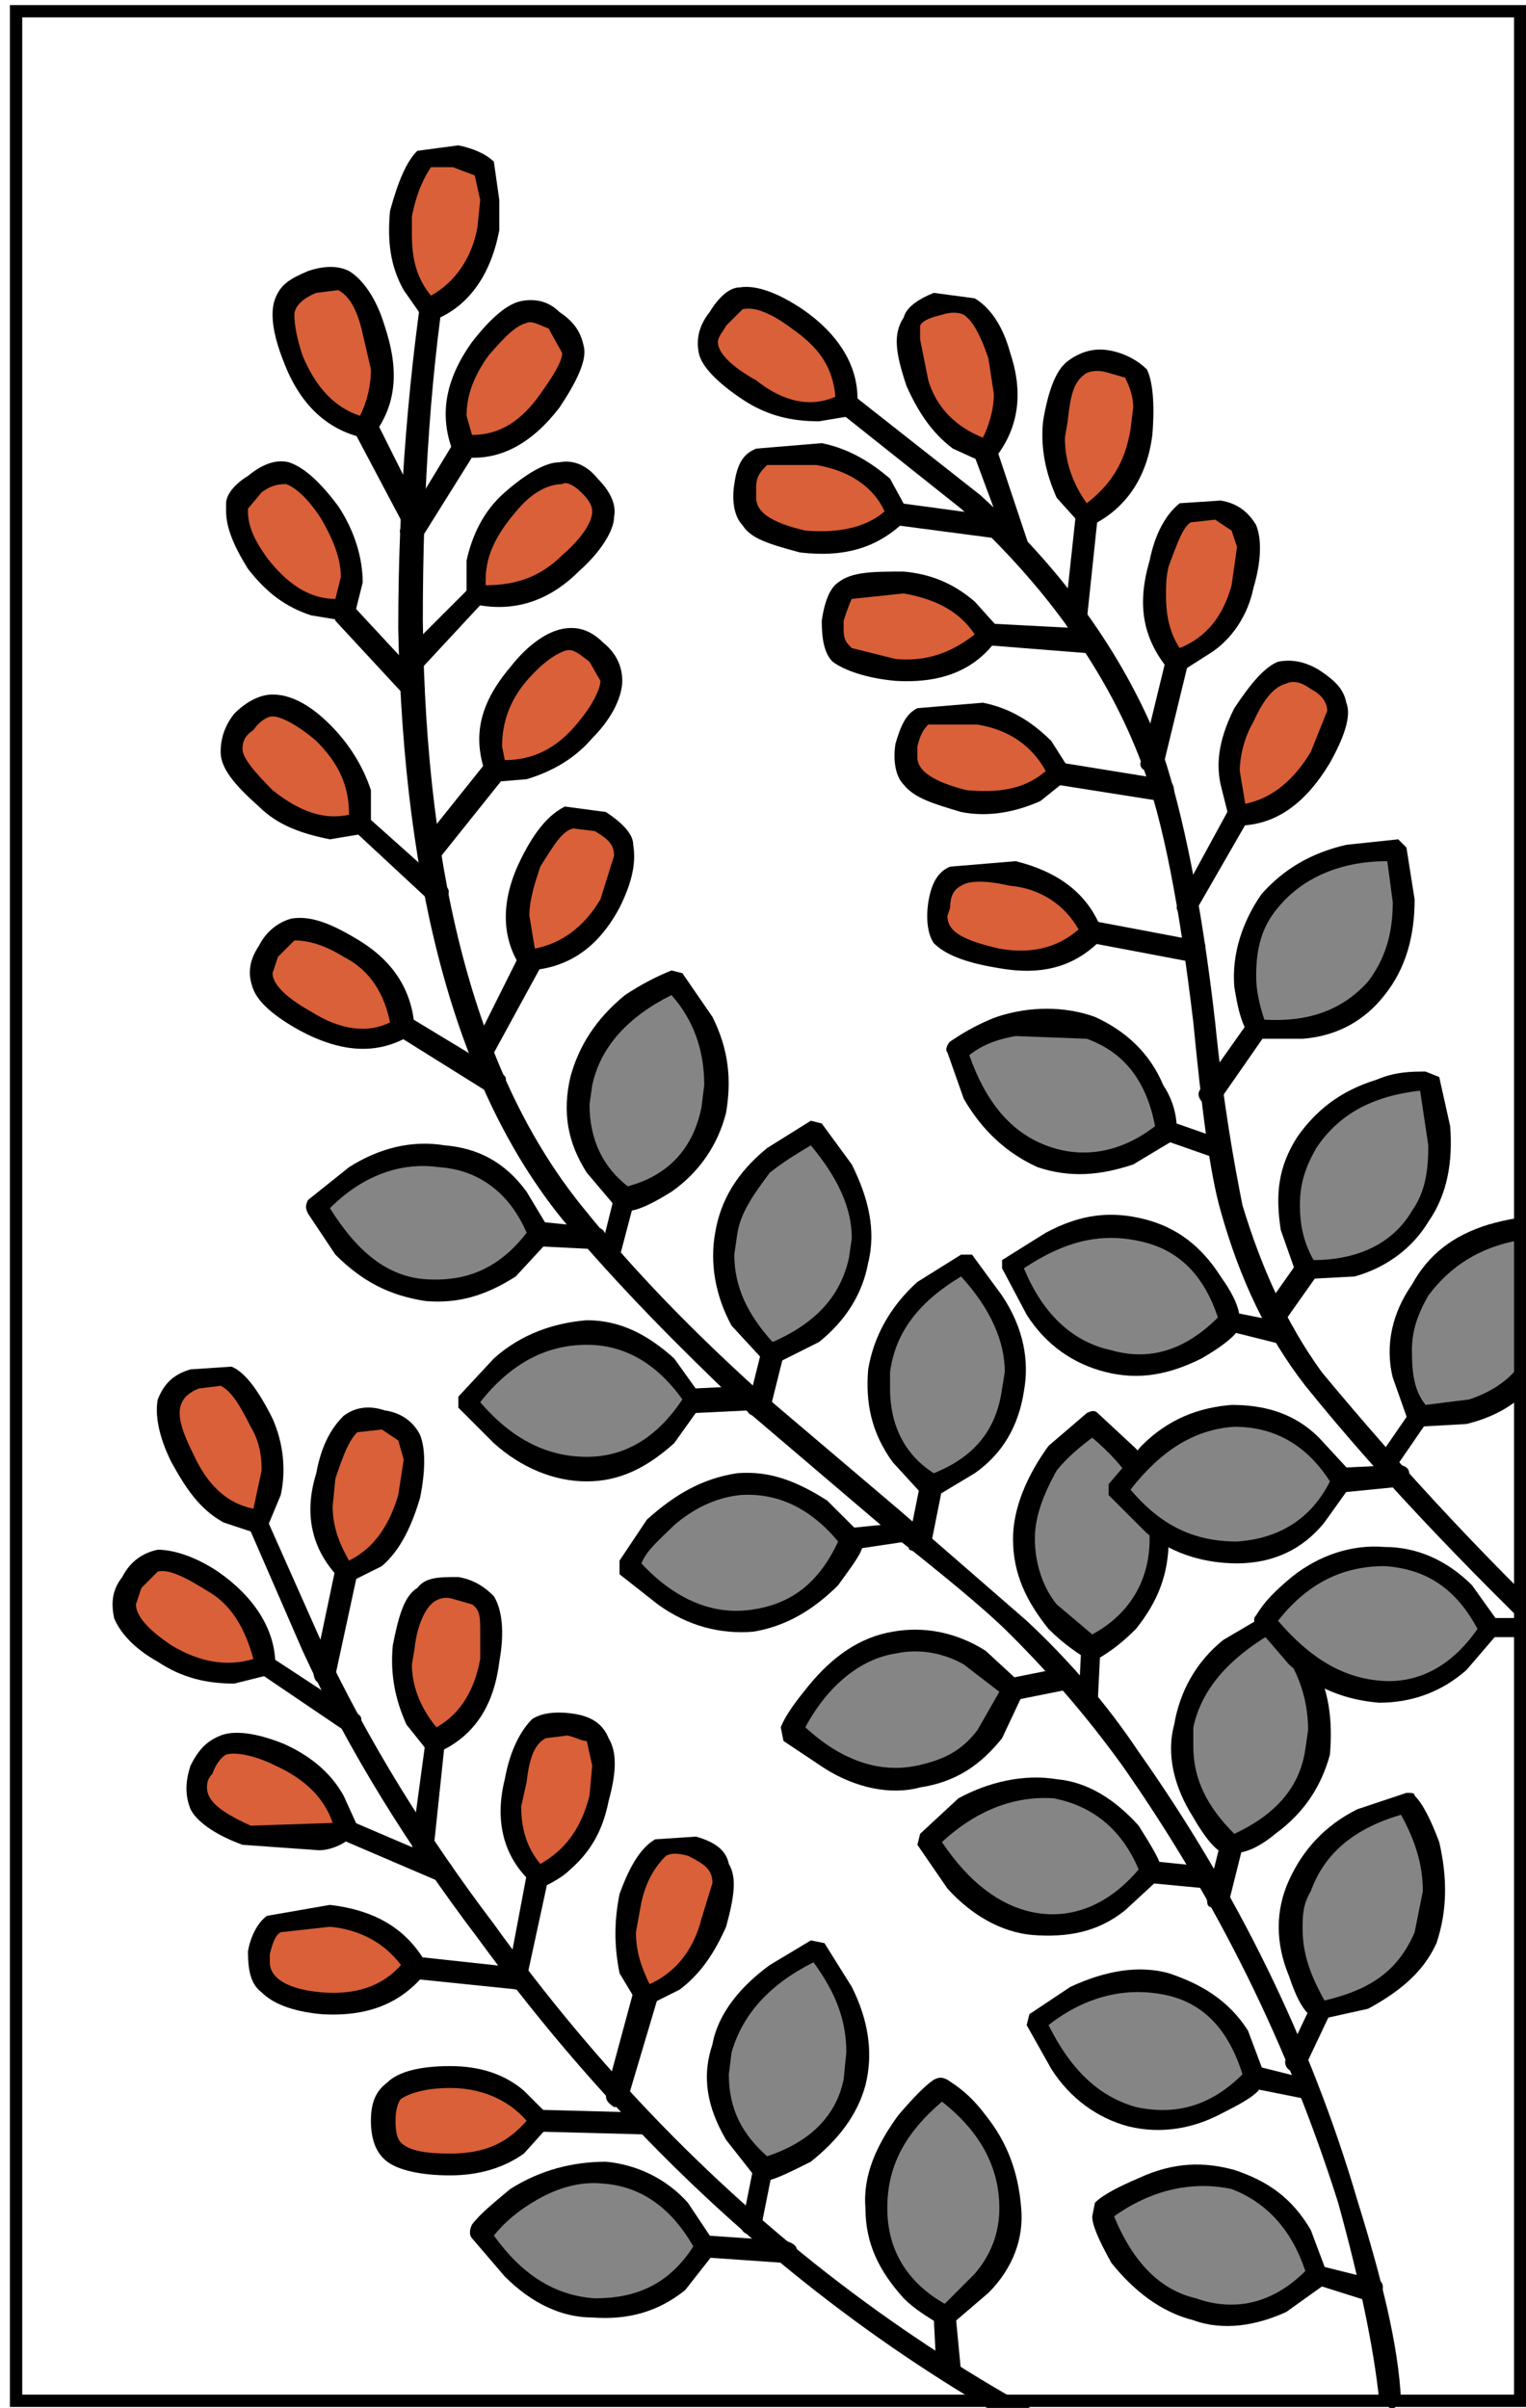 <?xml version="1.0" encoding="utf-8"?>
<!-- Generator: Adobe Illustrator 13.0.0, SVG Export Plug-In . SVG Version: 6.00 Build 14948)  -->
<!DOCTYPE svg PUBLIC "-//W3C//DTD SVG 1.1//EN" "http://www.w3.org/Graphics/SVG/1.1/DTD/svg11.dtd">
<svg version="1.1" id="圖層_1" xmlns="http://www.w3.org/2000/svg" xmlns:xlink="http://www.w3.org/1999/xlink" x="0px" y="0px"
	 width="372px" height="587px" viewBox="0 0 372 587" enable-background="new 0 0 372 587" xml:space="preserve">
<g>
	<g>
		<g>
			<path fill="#858585" d="M198.987,475.033l-9.99,5.991c-7.331,4.663-11.325,11.324-12.658,17.984
				c-1.997,7.987-1.333,14.648,3.331,21.309l6.66,8.001l9.327-3.33c6.661-4.671,11.324-9.991,12.651-17.992
				c2.003-6.66,0.67-14.647-3.33-21.972L198.987,475.033z"/>
		</g>
	</g>
	<g>
		<g>
			<path d="M197.654,473.03l-9.991,5.997c-7.323,5.327-12.657,11.987-13.984,19.318c-2.667,7.987-1.333,15.312,3.33,23.312
				l7.324,9.321l1.997,0.67c1.997,0,5.997-2.003,11.324-4.67c6.66-5.321,11.324-11.318,13.321-18.642
				c1.997-8.001,0.663-15.988-3.33-23.982l-6.661-10.661L197.654,473.03z M206.312,500.336l-0.663,6.66
				c-1.997,9.328-8.658,15.325-18.648,18.655c-5.998-5.334-9.328-11.324-9.328-19.981l0.664-5.334
				c2.666-9.321,9.327-16.651,19.981-21.973C203.651,485.688,206.312,492.349,206.312,500.336z"/>
		</g>
	</g>
	<g>
		<g>
			<path d="M186.33,526.314c-1.997-0.663-2.66,0.664-2.66,2.004l-2.668,13.321c-0.662,1.99,0,2.66,1.998,3.33l2.666-2.667
				l2.661-13.321C188.327,527.648,187.663,526.979,186.33,526.314z"/>
		</g>
	</g>
	<g>
		<g>
			<path fill="#858585" d="M229.624,509l-8.658,7.987c-5.327,6.661-7.993,13.991-7.323,21.322c0,7.323,2.66,13.984,7.987,19.981
				l8.664,5.99c2.66-1.333,5.327-4,7.987-6.66c5.997-5.99,8.664-12.651,7.994-19.312c0-8.001-2.66-14.661-8.657-21.322L229.624,509z
				"/>
		</g>
	</g>
	<g>
		<g>
			<path d="M230.957,506.996c-1.333-0.663-1.997-0.663-3.33,0c-1.997,1.341-4.664,4.001-8.657,8.664
				c-5.327,7.324-8.658,14.648-7.994,22.649c0,8.65,3.33,15.312,9.327,21.972c2.66,2.667,5.99,4.67,9.321,6.661h1.997l9.327-7.988
				c5.997-5.997,8.657-13.321,7.994-20.645c-0.67-8.664-3.331-15.988-8.658-22.649C236.284,510.327,232.954,508.337,230.957,506.996
				z M216.303,538.31L216.303,538.31c0-9.991,4-17.992,13.321-25.979c9.327,7.324,13.991,15.988,13.991,25.979l0,0
				c0,5.99-2.004,11.317-5.997,15.981l-7.324,7.33C220.966,556.288,216.303,548.3,216.303,538.31z"/>
		</g>
	</g>
	<g>
		<g>
			<path d="M232.954,564.281c0-1.996-1.333-2.66-2.66-2.66c-2.004,0-2.667,1.327-2.667,3.33l0.663,13.321l2.667,1.991
				c1.997,0,3.33-0.664,3.33-1.991L232.954,564.281z"/>
		</g>
	</g>
	<g>
		<g>
			<path fill="#858585" d="M117.063,544.3l7.324,8.657c5.997,5.997,12.657,9.328,20.646,9.328c7.33,1.326,13.99-1.334,19.981-6.661
				l6.661-7.324l-5.328-9.327c-5.326-5.334-11.987-8.664-19.312-9.327c-7.331-0.664-13.991,2.003-21.315,7.324
				C121.721,538.973,119.724,541.64,117.063,544.3z"/>
		</g>
	</g>
	<g>
		<g>
			<path d="M124.388,533.639c-3.994,3.331-7.324,5.997-9.327,8.664c-0.664,1.327-0.664,2.667,0,3.33l7.994,9.328
				c6.66,6.66,13.99,9.99,21.314,9.99c8.658,0.664,15.988-1.34,22.648-6.66l7.324-9.327v-2.004l-6.66-9.99
				c-5.328-5.991-12.658-9.321-19.982-9.991C139.705,526.979,131.711,528.981,124.388,533.639z M120.394,544.97
				c2.661-3.33,5.991-5.997,9.321-8c5.327-3.331,11.324-5.321,17.321-4.657c9.321,0.663,16.651,5.997,21.979,15.317
				c-5.997,9.321-13.991,12.651-23.981,12.651C135.042,559.618,127.055,554.291,120.394,544.97z"/>
		</g>
	</g>
	<g>
		<g>
			<path d="M172.346,544.97c-1.334,0-2.668,0.663-2.668,2.66s0.67,2.66,1.998,2.66l19.317,1.341l2.667-0.67l0.664-1.997
				c0-1.334-0.664-2.004-2.667-2.667L172.346,544.97z"/>
		</g>
	</g>
	<g>
		<g>
			<path d="M65.105,370.454c0-1.99-1.327-2.66-3.33-1.99c-1.327,0-1.997,1.99-1.327,3.33l13.321,30.637
				c11.318,24.639,25.973,47.951,42.624,69.936c51.951,71.264,117.894,121.218,197.158,147.86c1.326,1.34,2.66,0,3.33-1.326
				c0.663-2.004,0-3.331-2.004-3.331c-77.924-27.306-143.202-75.27-194.484-146.533c-16.651-21.985-30.643-44.627-41.967-68.609
				L65.105,370.454z"/>
		</g>
	</g>
	<g>
		<g>
			<path fill="#D96038" d="M55.115,335.824l-7.988,0.663c-3.33,1.334-5.334,2.667-5.334,4.664c-1.326,3.33,0,7.994,2.004,13.991
				c3.33,5.99,6.66,9.991,11.988,13.321l7.323,2.66l1.997-6.66c2.004-5.991,1.334-11.988-1.327-17.322
				C60.448,340.481,58.445,337.151,55.115,335.824z"/>
		</g>
	</g>
	<g>
		<g>
			<path d="M46.457,333.82c-4.664,1.341-6.66,4.001-7.994,7.331c-0.663,3.33,0,8.657,3.33,15.318
				c3.33,5.997,6.661,11.324,12.658,14.654l7.994,2.66l2.66-1.327l3.33-7.993c1.334-5.991,0.67-12.651-1.996-18.648
				c-3.331-6.661-6.661-11.325-9.992-12.658L46.457,333.82z M43.797,344.481c0-2.66,1.326-4.663,4.657-5.99l5.333-0.67
				c2.66,1.333,4.658,4.663,7.324,9.99c1.997,3.331,2.667,6.661,2.667,10.661l-2.003,9.321c-6.66-1.334-11.318-5.991-14.648-13.321
				C45.123,350.473,43.797,347.142,43.797,344.481z"/>
		</g>
	</g>
	<g>
		<g>
			<path d="M65.775,403.757c-1.997-1.326-2.667-1.326-4,0.67c-0.664,1.334-0.664,2.661,1.333,3.331l20.651,13.991l3.331-0.671
				c1.327-1.333,1.327-2.66,0-3.33L65.775,403.757z"/>
		</g>
	</g>
	<g>
		<g>
			<path fill="#D96038" d="M31.803,385.115c-1.327,3.33-1.997,5.99-1.327,7.987c0.663,2.667,3.993,5.997,9.991,9.991
				c4.656,3.994,10.654,4.664,16.651,4.664l6.66-1.997l-0.67-7.324c-2.66-5.334-5.99-9.991-11.324-13.321
				c-5.327-3.33-9.991-4.67-13.321-4.67C35.803,381.115,33.806,382.448,31.803,385.115z"/>
		</g>
	</g>
	<g>
		<g>
			<path d="M29.806,384.445c-2.661,3.33-2.661,6.66-1.997,9.991c1.334,3.33,4.664,7.33,10.654,10.66
				c5.997,3.994,11.994,5.321,18.655,5.321l7.987-1.99l2.004-2.667c0-8.664-5.334-16.651-13.992-22.648
				c-5.99-3.994-11.324-5.328-14.654-5.328C35.133,378.455,31.803,380.445,29.806,384.445z M61.775,404.427
				c-6.66,1.997-13.321,0.67-19.982-3.33c-5.99-4-8.657-7.33-8.657-9.991l1.333-4l3.994-3.993c2.667-0.664,6.66,1.333,11.994,4.663
				C56.447,391.105,59.778,397.097,61.775,404.427z"/>
		</g>
	</g>
	<g>
		<g>
			<path d="M85.088,443.721c-1.328-1.327-1.998-0.663-3.331,0.67c-1.327,1.997,0,3.33,1.333,4l23.313,9.991
				c1.334,0.663,2.667,0,3.33-1.34c0.67-1.99,0.67-2.66-1.333-3.33L85.088,443.721z"/>
		</g>
	</g>
	<g>
		<g>
			<path fill="#D96038" d="M49.124,431.069c-1.333,3.33-1.997,6.661-0.67,7.994c1.333,2.667,5.333,5.327,11.994,8.657l16.651,0.67
				c3.33-0.67,5.327-1.34,6.66-2.666l-2.003-6.661c-3.33-4.664-7.987-8.664-13.321-11.324c-6.66-2.66-11.317-3.33-14.648-2.66
				C51.784,425.742,50.457,427.739,49.124,431.069z"/>
		</g>
	</g>
	<g>
		<g>
			<path d="M46.457,441.061c1.334,2.66,5.327,5.99,12.658,8.657l18.648,1.334c2.666,0,5.996-1.334,7.994-3.331l1.333-2.66
				l-3.331-7.33c-3.33-5.991-8.664-9.991-14.654-12.651c-6.66-2.667-11.987-3.33-15.318-2.004c-3.33,1.334-5.333,3.331-7.33,7.324
				C45.123,434.399,45.123,437.73,46.457,441.061z M55.115,427.739c2.003-0.67,6.66,0,11.994,2.66
				c7.324,3.33,11.987,8.001,13.984,13.991l-19.982,0.67c-7.324-3.33-10.654-5.997-10.654-9.327c0-0.664,0-2.004,1.327-3.33
				C52.454,430.399,53.787,428.409,55.115,427.739z"/>
		</g>
	</g>
	<g>
		<g>
			<path d="M101.738,477.023l-3.33,2.004c0,1.997,0.67,2.667,2.004,3.33l25.973,2.667l1.996-2.667c0.67-1.333,0-2.667-1.996-2.667
				L101.738,477.023z"/>
		</g>
	</g>
	<g>
		<g>
			<path fill="#D96038" d="M63.108,476.36c0,3.994,0.67,5.997,1.997,7.994c2.004,1.997,6.66,3.33,13.321,4
				c6.661,0.664,11.994-0.67,16.651-4l5.997-4.664l-4.663-5.327c-4.664-4-9.321-6.66-15.982-7.33l-13.99,2.003
				C65.105,470.363,63.778,472.366,63.108,476.36z"/>
		</g>
	</g>
	<g>
		<g>
			<path d="M65.105,467.033c-1.997,1.34-3.994,4.67-4.657,8.664c0,4.657,0.663,7.987,3.33,9.99
				c2.661,2.667,7.324,4.657,14.648,5.327c11.324,0.67,19.318-2.66,25.315-9.99v-2.661c-4.664-8-11.994-12.657-23.313-13.991
				L65.105,467.033z M65.775,478.363v-2.003c0.664-2.667,1.334-4.657,2.66-5.327L80.43,469.7c7.324,0.663,13.322,3.993,17.315,9.327
				c-4.663,5.327-11.324,7.324-19.318,6.66C70.439,485.024,65.775,482.357,65.775,478.363z"/>
		</g>
	</g>
	<g>
		<g>
			<path d="M131.711,514.327c-1.996,0-3.33,0.67-3.33,2.66c0,1.34,1.334,2.667,3.33,2.667l25.316,0.663l1.326-1.326l1.334-1.334
				c0-1.997-1.334-2.66-2.66-2.66L131.711,514.327z"/>
		</g>
	</g>
	<g>
		<g>
			<path fill="#D96038" d="M93.752,516.987c0,3.33,0.662,5.997,2.66,8.001l13.32,2.66c6.661,0,11.988-1.997,16.652-5.327
				l5.326-5.334l-5.326-5.32c-4.664-3.33-9.991-4.671-16.652-4.671c-6.66,0-11.324,0.67-13.32,2.667
				C94.414,511.667,93.752,513.657,93.752,516.987z"/>
		</g>
	</g>
	<g>
		<g>
			<path d="M109.732,530.309c7.331,0,13.322-1.99,17.985-5.32l5.997-6.661v-2.667l-5.997-5.997
				c-4.663-3.993-10.654-5.997-17.985-5.997c-7.324,0-12.65,1.34-15.318,4c-2.666,1.997-3.993,4.664-3.993,9.321
				c0,4.67,1.327,8.001,3.993,9.991C97.082,528.981,102.408,530.309,109.732,530.309z M109.732,509
				c7.331,0,13.992,2.667,18.648,7.987c-4.656,5.334-9.99,8.001-18.648,8.001c-5.99,0-9.99-0.67-11.987-2.667
				c-0.663-0.664-1.333-2.004-1.333-5.334c0-2.66,0.67-4.657,1.333-5.32C99.742,510.327,103.742,509,109.732,509z"/>
		</g>
	</g>
	<g>
		<g>
			<path d="M85.088,381.115c-1.328-0.67-3.331,0-3.331,1.333l-5.327,25.31c0,1.333,0.67,2.66,1.997,2.66l3.33-1.99l5.334-24.652
				C87.091,381.785,87.091,381.115,85.088,381.115z"/>
		</g>
	</g>
	<g>
		<g>
			<path fill="#D96038" d="M100.412,351.143l-6.66-4.664l-7.994,0.663c-2.668,1.34-4.664,5.997-5.998,12.658
				c-1.996,5.997-1.333,11.994,0.67,17.314l3.994,5.998l5.997-3.994c4.657-3.33,7.987-7.994,9.991-14.654
				C101.738,357.803,101.738,353.803,100.412,351.143z"/>
		</g>
	</g>
	<g>
		<g>
			<path d="M102.408,365.134c1.334-6.661,1.334-11.995,0-15.325c-1.333-2.667-4-5.327-8.656-5.997
				c-4.001-1.327-7.331-0.663-9.992,1.34c-2.666,2.66-5.333,6.661-6.66,13.985c-3.33,10.654-0.67,19.318,5.99,25.979l1.998,0.663
				l7.994-3.993C97.745,377.784,100.412,371.794,102.408,365.134z M98.408,355.806l-1.326,8.658
				c-2.004,6.66-5.334,12.65-11.994,15.981c-2.661-4.657-3.994-8.651-3.994-13.321l0.663-6.661c2.003-5.99,3.331-9.32,5.334-11.317
				l5.991-0.664l4,2.661L98.408,355.806z"/>
		</g>
	</g>
	<g>
		<g>
			<path d="M106.402,421.749c-1.333,0-2.66,0.663-2.66,2.66l-3.33,24.646c0,1.997,0.663,2.667,2.66,3.33
				c1.997,0,2.667-0.663,2.667-2.003l2.66-25.303C109.069,423.075,108.399,421.749,106.402,421.749z"/>
		</g>
	</g>
	<g>
		<g>
			<path fill="#D96038" d="M118.391,390.436c-1.327-1.99-3.33-2.66-7.324-3.33c-3.33-0.663-5.997,0-7.324,1.34
				c-2.667,1.99-4,5.991-5.334,13.321c-1.326,5.991,0,11.981,3.33,16.651l4.664,5.991l5.327-4.001
				c4.664-4.657,6.661-9.32,7.994-15.981C120.394,397.767,119.724,393.103,118.391,390.436z"/>
		</g>
	</g>
	<g>
		<g>
			<path d="M121.721,405.097c1.334-7.33,0.67-12.657-1.327-15.987c-2.003-2.004-4.663-3.994-8.664-4.664
				c-4.657,0-7.987,0-9.991,2.66c-3.33,2.004-4.656,7.331-5.99,13.991c-0.67,7.331,0.664,13.321,3.33,19.312l5.328,6.661h2.666
				C115.73,423.075,120.394,415.751,121.721,405.097z M100.412,405.761l0.663-3.994c0.663-5.997,2.667-9.327,3.994-10.661
				c1.333-1.333,3.33-1.996,5.333-1.333l4.658,1.333c2.003,1.334,2.003,3.331,2.003,6.661v6.66
				c-1.333,7.331-4.663,13.321-10.661,16.651C103.072,417.078,100.412,411.758,100.412,405.761z"/>
		</g>
	</g>
	<g>
		<g>
			<path d="M131.711,455.052c-1.326-0.67-3.33,0-3.33,1.99l-4.656,24.652c0,1.99,0,2.66,1.996,3.33c1.334,0,2.66-0.67,2.66-2.667
				l5.334-24.646C133.715,456.379,133.715,455.052,131.711,455.052z"/>
		</g>
	</g>
	<g>
		<g>
			<path fill="#D96038" d="M145.703,424.409c-1.334-1.997-2.668-3.331-6.661-4.001l-7.331,0.67c-3.33,1.997-4.656,6.661-6.66,13.321
				c-1.326,5.991,0,11.325,2.004,16.652l3.993,6.66l5.997-4c4.658-3.33,7.324-8.651,9.321-15.312
				C147.699,431.739,147.699,427.069,145.703,424.409z"/>
		</g>
	</g>
	<g>
		<g>
			<path d="M139.042,455.715c5.327-4.663,7.994-9.99,9.321-16.651c2.003-7.324,2.003-11.994,0-15.324
				c-1.327-3.331-3.994-5.321-8.658-5.991c-4.663-0.67-7.994,0-9.99,1.334c-2.66,2.667-5.327,7.324-6.66,14.647
				c-2.661,10.661,0,19.318,6.66,25.315l1.996,1.327C134.379,459.045,137.045,457.712,139.042,455.715z M143.035,424.409l1.334,5.99
				l-0.663,7.331c-2.003,7.994-5.997,13.321-11.995,16.651c-3.33-4-4.656-8.657-4.656-13.991l1.326-5.991
				c0.67-5.99,2.004-9.32,4.664-10.66l5.327-0.664C141.039,423.739,141.703,424.409,143.035,424.409z"/>
		</g>
	</g>
	<g>
		<g>
			<path d="M157.69,483.685c-0.663,0-1.997,0.67-3.33,2.003l-6.661,24.64c0,1.34,0,2.003,1.997,3.33c1.333,0,2.667-0.663,3.331-1.99
				l7.33-24.652C160.357,485.024,159.688,484.354,157.69,483.685z"/>
		</g>
	</g>
	<g>
		<g>
			<path fill="#D96038" d="M175.006,454.382l-5.991-4h-7.993c-2.668,1.34-4.664,5.333-7.324,11.994
				c-2.004,5.997-2.004,11.987,0.663,17.979l3.33,5.997l6.661-3.331c3.993-3.33,7.324-7.987,9.99-13.984
				C176.339,462.376,176.339,457.712,175.006,454.382z"/>
		</g>
	</g>
	<g>
		<g>
			<path d="M155.023,487.685c1.334,1.334,2.004,1.334,2.667,1.334l7.994-3.994c5.327-4,8.657-9.327,11.324-15.324
				c1.997-7.324,2.661-11.988,0.663-15.318c-0.663-3.33-3.33-5.327-7.994-6.661l-9.99,0.67c-3.33,1.991-5.99,5.991-8.658,13.321
				c-1.333,6.661-1.333,12.651,0,19.313L155.023,487.685z M156.357,463.702c1.333-5.99,4-9.32,5.996-11.317
				c1.334-0.663,2.661-0.663,5.328,0c3.994,1.997,5.997,3.33,5.997,6.66l-2.667,8.658c-1.997,7.994-6.66,13.321-12.658,15.981
				c-1.996-3.994-3.33-7.987-3.33-12.651L156.357,463.702z"/>
		</g>
	</g>
	<g>
		<g>
			<path fill="#858585" d="M77.1,294.527l6.66,9.32c5.991,5.997,12.652,9.991,19.982,10.661c7.324,0.67,14.648-0.67,20.646-5.99
				l7.323-7.331l-5.326-9.32c-4.664-5.998-11.324-9.328-18.648-10.661c-7.324-0.67-14.654,1.333-21.979,5.99L77.1,294.527z"/>
		</g>
	</g>
	<g>
		<g>
			<path d="M85.088,284.536l-9.992,7.994c-0.662,1.327-0.662,1.997,0,3.33l6.661,9.991c6.661,6.66,13.321,9.991,21.985,11.317
				c7.987,0.67,14.648-1.326,21.979-5.99l7.994-8.657l0.664-2.004l-5.998-9.991c-5.326-7.323-11.987-10.654-19.981-11.317
				C100.412,277.875,92.418,279.873,85.088,284.536z M128.381,300.518c-6.66,8.664-14.648,11.994-24.639,11.331
				c-9.328-0.67-16.651-6.661-23.313-17.321c7.988-7.994,17.315-11.324,26.643-9.991
				C117.063,285.206,124.388,291.196,128.381,300.518z"/>
		</g>
	</g>
	<g>
		<g>
			<path d="M131.711,297.857c-1.326,0-2.66,1.333-2.66,3.33c0,1.334,0.664,2.66,2.66,2.66l13.322,0.67l2.666-2.66
				c0-1.34-0.663-2.667-2.666-2.667L131.711,297.857z"/>
		</g>
	</g>
	<g>
		<g>
			<path fill="#858585" d="M169.015,341.151l-5.997-7.994c-5.99-5.327-12.651-8.657-19.982-7.987c-7.993,0-14.654,2.66-21.314,8.65
				c-3.33,2.667-5.99,5.334-7.988,8.001l7.988,8.651c6.66,4.67,13.321,7.33,21.314,7.33c7.331,0,13.992-2.66,19.982-7.994
				L169.015,341.151z"/>
		</g>
	</g>
	<g>
		<g>
			<path d="M143.035,361.133c7.994,0,14.655-3.33,21.316-9.32l6.66-9.328v-2.003l-6.66-9.321c-6.661-5.99-13.322-9.32-21.316-9.32
				c-7.993,0.663-15.98,3.33-22.642,9.32l-8.664,9.321v2.667l8.664,8.664C127.055,357.803,135.042,361.133,143.035,361.133z
				 M143.035,327.83c8.658,0,16.652,4,23.313,13.321c-6.66,9.991-14.654,13.991-23.313,13.991c-9.32,0-17.984-4-25.972-13.321
				C124.388,332.494,133.045,327.83,143.035,327.83z"/>
		</g>
	</g>
	<g>
		<g>
			<path d="M184.996,341.151c0-1.997-0.663-3.33-1.996-3.33l-13.985,0.67c-1.333,0-2.667,1.327-2.667,2.66
				c0,1.997,1.334,3.33,2.667,3.33l13.985-0.67C184.333,343.812,184.996,342.484,184.996,341.151z"/>
		</g>
	</g>
	<g>
		<g>
			<path fill="#858585" d="M153.027,381.785l8.656,7.324c6.661,5.327,14.655,6.66,21.986,5.997
				c7.323-0.67,13.984-4.001,18.648-10.661l5.327-9.321l-7.324-7.33c-5.997-4.664-13.321-6.661-20.651-5.991
				c-7.324,1.327-13.985,4.657-19.982,10.654C157.027,375.788,154.36,378.455,153.027,381.785z"/>
		</g>
	</g>
	<g>
		<g>
			<path d="M210.312,376.451v-1.997l-8.664-8.657c-7.323-4.664-13.984-7.324-21.978-6.66c-8.658,1.326-15.318,5.327-21.979,11.317
				l-6.661,9.991v3.33l9.328,7.33c7.324,5.327,15.318,7.331,23.313,6.661c7.987-1.334,14.647-5.327,20.645-11.324
				C207.646,381.785,210.312,378.455,210.312,376.451z M156.357,381.115c1.333-3.331,4.664-5.991,7.994-9.321
				c4.663-4,9.99-6.66,15.988-7.33c9.32-0.67,17.314,3.33,23.975,11.324c-4.663,9.99-11.324,15.317-21.314,16.651
				C173.679,393.767,164.352,389.772,156.357,381.115z"/>
		</g>
	</g>
	<g>
		<g>
			<path d="M223.633,373.121c0-1.997-0.67-2.667-2.667-1.997l-13.32,1.333c-2.667,0.664-3.331,1.997-2.667,3.331
				c0,1.996,1.333,2.667,2.667,1.996l13.32-1.996C223.633,375.788,224.297,374.454,223.633,373.121z"/>
		</g>
	</g>
	<g>
		<g>
			<path fill="#858585" d="M192.99,421.749l8.657,6.66c7.994,4.657,15.325,5.99,22.649,4.657c6.66-1.327,13.321-5.327,17.314-11.988
				l5.334-9.32c-2.004-2.004-4.664-4-7.994-6.661c-6.66-4-13.991-5.997-21.315-4c-6.66,0.67-13.321,4.664-19.318,11.324
				C196.32,415.751,194.324,419.082,192.99,421.749z"/>
		</g>
	</g>
	<g>
		<g>
			<path d="M240.284,402.431c-7.33-4.664-15.324-5.998-22.648-4.664c-7.994,1.333-14.654,5.99-20.646,13.321
				c-2.666,3.33-5.333,6.66-6.66,9.99l0.663,3.331l9.991,6.66c7.324,4.664,15.988,6.661,23.313,4.664
				c8.657-1.334,14.654-5.334,19.981-11.994l5.327-11.318l-0.663-2.003L240.284,402.431z M218.3,403.094
				c5.997-1.327,11.994,0,16.651,2.667l8.664,6.66l-5.334,9.328c-3.994,5.32-8.657,7.323-14.648,8.65
				c-9.327,2.004-18.654-1.327-27.313-9.321C201.647,411.088,209.642,404.427,218.3,403.094z"/>
		</g>
	</g>
	<g>
		<g>
			<path d="M262.927,408.428c-0.663-1.34-1.997-2.667-3.33-2.004l-13.321,2.667c-1.997,0.663-1.997,1.997-1.997,3.33
				c0,1.997,1.333,2.667,3.33,1.997l13.321-2.66C262.264,411.088,262.927,410.418,262.927,408.428z"/>
		</g>
	</g>
	<g>
		<g>
			<path fill="#858585" d="M226.293,448.391l6.661,9.321c5.327,6.66,11.987,9.991,19.318,11.324
				c7.324,1.327,14.654-0.663,20.646-5.334l7.994-7.323c-1.334-2.667-3.331-5.997-5.997-8.658
				c-4.657-6.66-10.655-9.99-17.979-11.324c-7.331-1.327-14.655,0.664-21.985,4.664L226.293,448.391z"/>
		</g>
	</g>
	<g>
		<g>
			<path d="M230.957,460.372c5.997,6.661,13.321,10.661,20.646,11.331c8.664,0.663,15.988-0.67,22.648-5.997l8.657-7.994v-2.66
				c0-1.34-1.996-4.67-5.327-9.991c-5.997-6.66-12.657-10.661-19.981-11.331c-7.994-1.326-16.651,0.67-23.976,4.671l-9.327,8.65
				l-0.664,2.667L230.957,460.372z M229.624,449.055c8.657-7.994,17.984-11.324,27.313-10.654c9.99,1.99,16.651,7.987,20.645,17.314
				c-7.323,8.657-15.987,11.988-24.646,10.654C244.278,465.043,236.284,459.045,229.624,449.055z"/>
		</g>
	</g>
	<g>
		<g>
			<path d="M280.912,453.712c-1.997,0-3.331,0.67-3.331,2.003l2.667,3.33l13.985,1.327c1.333,0.67,2.666,0,2.666-2.66
				c0-1.333-0.67-2.66-2.666-2.66L280.912,453.712z"/>
		</g>
	</g>
	<g>
		<g>
			<path fill="#858585" d="M252.936,492.349l4.664,9.99c5.327,7.324,11.324,11.318,18.648,13.321
				c7.33,1.997,13.991,1.327,21.315-3.33l7.994-5.997l-4.001-9.327c-3.993-6.661-9.99-11.318-17.314-13.321
				c-6.661-1.99-13.984-0.664-21.979,3.33L252.936,492.349z"/>
		</g>
	</g>
	<g>
		<g>
			<path d="M260.93,484.354l-9.99,6.66l-0.664,2.661l5.991,10.66c4.663,7.331,11.324,11.988,18.648,13.991
				c7.993,1.99,15.987,0.664,23.312-3.33c5.334-2.667,8.664-4.67,9.327-6.66l0.664-2.667l-3.994-10.654
				c-4.663-7.331-11.324-11.331-19.318-13.991C277.581,479.027,269.588,480.354,260.93,484.354z M302.891,505.67
				c-7.994,7.987-16.651,9.99-25.973,7.987c-9.327-2.66-15.988-9.321-21.315-19.981c9.321-7.324,19.313-9.321,28.64-7.324
				C293.569,488.354,299.561,495.016,302.891,505.67z"/>
		</g>
	</g>
	<g>
		<g>
			<path d="M306.221,503.666c-1.997,0-2.66,0.67-3.33,2.004c0,1.996,0.67,2.667,1.997,3.33l13.321,2.667
				c2.003,0.663,2.666,0,3.33-1.34c0-1.99-0.664-3.331-1.997-3.331L306.221,503.666z"/>
		</g>
	</g>
	<g>
		<g>
			<path fill="#858585" d="M273.588,548.964c4.657,7.987,10.654,12.657,17.314,14.647c7.324,1.34,14.655,1.34,21.979-2.66
				l7.994-5.99l-3.33-9.991c-3.993-6.66-9.991-11.331-16.651-13.321c-7.324-2.667-14.654-1.34-23.313,1.99l-9.327,5.334
				L273.588,548.964z"/>
		</g>
	</g>
	<g>
		<g>
			<path d="M266.927,536.97l-0.67,3.33c0,2.003,1.334,5.333,4.664,11.331c5.327,6.66,11.987,11.98,19.981,13.984
				c7.324,2.667,15.318,1.327,22.649-2.004l9.32-6.66l0.67-2.66l-4-10.661c-4.664-7.987-10.654-11.981-18.648-14.648
				c-7.324-2.003-14.654-2.003-23.313,1.997C272.918,532.976,268.924,534.979,266.927,536.97z M291.566,560.281
				c-8.658-1.99-15.318-8.65-19.982-19.981c9.328-6.661,19.318-8.651,28.646-6.661c8.657,3.331,14.647,9.991,17.979,19.982
				C310.221,561.621,300.894,563.611,291.566,560.281z"/>
		</g>
	</g>
	<g>
		<g>
			<path d="M321.539,552.294c-1.327-0.663-2.66,0-3.33,1.997c0,1.333,0.67,2.66,2.666,2.66l12.658,4l3.33-1.997
				c0.664-2.003,0-3.33-2.003-3.33L321.539,552.294z"/>
		</g>
	</g>
	<g>
		<g>
			<path d="M107.736,58.076c-1.334,0-2.667,0.67-3.33,2.66c-4.664,28.646-7.324,59.945-7.324,92.585
				c1.326,64.609,14.647,112.567,39.963,143.867c13.984,16.651,28.64,31.313,43.295,45.297l35.963,30.637
				c13.321,10.654,23.312,18.654,29.973,25.315c9.991,9.991,18.648,19.981,27.313,31.963c23.312,33.303,40.627,68.609,52.614,106.57
				c5.327,19.318,8.658,35.306,9.991,47.964l3.33,2.66l1.997-2.66c-0.663-13.321-4.657-29.31-10.654-48.628
				c-11.324-38.63-29.31-75.264-53.285-109.236c-7.993-11.981-17.314-22.643-27.306-31.963l-30.643-26.643l-35.3-29.973
				c-14.655-13.321-29.31-27.982-42.63-44.634c-24.64-30.637-37.961-77.924-38.631-142.533c0-32.633,1.997-62.606,6.66-89.918
				C110.402,59.409,109.732,58.746,107.736,58.076z"/>
		</g>
	</g>
	<g>
		<g>
			<path fill="#D96038" d="M118.391,41.424c-1.327-1.997-3.33-3.33-7.324-3.33c-3.994-0.67-5.997-0.67-7.324,1.333
				c-2.667,1.327-4.664,5.997-5.334,13.321c-1.326,5.997-0.663,11.988,2.004,16.651l4.657,5.997l5.333-4
				c4.658-4.664,7.324-9.321,7.988-15.318C119.724,48.754,119.724,44.084,118.391,41.424z"/>
		</g>
	</g>
	<g>
		<g>
			<path d="M95.078,51.415c-0.664,7.331,0,13.321,3.33,19.312l4.664,6.661l2.667,0.67c8.657-3.33,13.984-11.324,15.981-21.979
				v-7.324l-1.327-9.327c-2.003-2.003-5.333-3.331-8.664-3.994l-9.991,1.327C99.078,39.427,97.082,44.084,95.078,51.415z
				 M100.412,57.406v-4.657c1.326-6.661,3.33-9.991,4.657-11.995h5.333l5.328,2.003l1.333,5.997l-0.67,6.661
				c-1.333,7.324-5.327,13.321-11.324,16.652C101.738,68.066,100.412,63.403,100.412,57.406z"/>
		</g>
	</g>
	<g>
		<g>
			<path d="M115.73,106.033c-1.998-1.333-2.668-1.333-4.001,0l-13.321,21.979c-1.326,1.333-1.326,1.997,0.67,3.331
				c1.334,1.333,2.66,1.333,3.994-0.67l13.321-21.309C117.063,108.03,117.063,106.697,115.73,106.033z"/>
		</g>
	</g>
	<g>
		<g>
			<path fill="#D96038" d="M139.705,84.718c0-1.997-1.996-4.664-4.663-6.661c-3.331-1.997-5.327-1.997-7.987-1.997
				c-2.667,0.664-6.661,3.33-9.991,9.327c-4.001,4.657-5.334,10.655-5.334,15.982l1.333,7.994l7.331-1.333
				c5.327-1.997,9.991-5.327,13.321-9.991C137.709,92.048,140.375,88.048,139.705,84.718z"/>
		</g>
	</g>
	<g>
		<g>
			<path d="M142.373,84.718c-0.67-3.33-1.998-5.99-5.998-8.657l0,0c-2.66-2.667-5.99-3.331-9.32-2.667s-7.331,3.994-11.994,9.991
				c-6.661,9.327-7.988,17.985-4.658,26.642l1.998,1.333c9.32,1.333,17.314-3.33,23.975-11.988
				C140.375,93.375,143.035,88.048,142.373,84.718z M128.381,78.728c1.334-0.67,3.33,0.663,5.334,1.327l3.33,5.997
				c0,1.997-2.003,5.327-5.334,9.991c-4.656,6.661-9.99,9.991-16.65,9.991l-1.328-4.664c0-5.327,1.998-9.991,5.328-14.655
				C123.055,82.058,125.721,79.391,128.381,78.728z"/>
		</g>
	</g>
	<g>
		<g>
			<path d="M85.758,147.324l-4.001-0.664c-0.663,1.333-0.663,2.667,0,4.664l16.651,17.985l4,0.663
				c1.334-0.663,1.334-1.997,0.664-3.994L85.758,147.324z"/>
		</g>
	</g>
	<g>
		<g>
			<path fill="#D96038" d="M70.439,116.024c-2.667-1.333-5.334,0-7.994,1.997c-2.667,1.333-4,3.33-4.664,5.991
				c-0.663,2.667,1.334,7.331,5.327,12.658c3.331,5.997,7.331,9.328,13.321,11.324l7.33,1.333l1.328-7.994
				c0-5.327-1.328-11.324-4.658-15.981C76.43,119.354,73.1,116.024,70.439,116.024z"/>
		</g>
	</g>
	<g>
		<g>
			<path d="M55.115,122.685v1.997c0,4,2.003,8.657,5.333,13.991c4.657,5.991,9.321,9.321,15.317,11.318l7.994,1.333l2.661-1.333
				l1.997-7.988c0-5.997-1.997-12.658-5.991-18.655c-4-5.327-7.993-9.328-11.987-10.654c-2.667-0.664-5.998,0-9.991,3.33
				C57.118,118.021,55.115,120.681,55.115,122.685z M60.448,124.012l3.33-3.994c2.661-1.997,4.657-1.997,5.991-1.997
				c1.996,0.67,5.326,3.33,8.657,8.657c2.667,4.664,4.663,9.328,4.663,13.985l-1.333,5.334c-6.661,0-11.987-3.994-16.651-9.991
				c-3.33-4.664-4.657-7.994-4.657-11.324V124.012z"/>
		</g>
	</g>
	<g>
		<g>
			<path d="M91.748,102.703c-1.327-1.333-2.66-1.333-3.994-1.333c-1.333,1.333-2.666,1.997-1.333,4l11.987,22.642
				c1.334,1.333,2.004,1.333,3.33,1.333c2.004-1.333,2.004-2.667,1.334-3.994L91.748,102.703z"/>
		</g>
	</g>
	<g>
		<g>
			<path fill="#D96038" d="M83.76,68.066c-2.003-0.67-4.663-0.67-7.994,0c-3.33,1.333-5.326,3.33-5.996,5.327
				c-1.334,2.667-0.664,7.994,1.996,13.985c2.004,5.997,5.334,10.661,9.991,13.991l6.661,2.66l3.33-6.661
				c2.004-5.991,2.004-11.318,0-17.315C89.088,73.394,86.421,70.063,83.76,68.066z"/>
		</g>
	</g>
	<g>
		<g>
			<path d="M85.088,66.069c-2.661-1.333-5.991-1.333-9.992,0c-4.656,1.997-6.66,3.331-7.986,6.661
				c-1.334,3.331-0.67,8.658,1.996,15.318C73.1,98.709,79.76,104.7,88.418,106.697c1.333,0,2.003,0,2.666-0.664
				c5.998-7.994,5.998-16.651,2.668-26.643C91.748,72.73,88.418,68.066,85.088,66.069z M77.1,71.396l5.327-0.67
				c2.661,1.34,4.664,4.67,5.991,10.661l2.003,8.657c0,3.331-0.67,7.324-2.667,11.325C81.757,99.373,77.1,94.709,73.77,86.715
				c-1.334-3.994-2.004-7.324-2.004-9.991C71.766,74.727,73.77,72.73,77.1,71.396z"/>
		</g>
	</g>
	<g>
		<g>
			<path d="M119.724,141.333c-1.333-1.333-2.66-1.333-3.33,0l-17.985,17.985c-1.326,1.997-1.326,3.331,0,3.994
				c2.004,1.333,3.33,1.333,4,0l17.315-18.648C121.057,143.994,121.057,142.667,119.724,141.333z"/>
		</g>
	</g>
	<g>
		<g>
			<path fill="#D96038" d="M147.036,125.352c0.663-2.003-0.67-4-3.33-7.331c-2.667-1.997-4.664-3.331-6.661-3.331
				c-3.33,0-7.33,2.661-11.994,7.331c-4.657,3.994-7.987,9.321-8.657,15.981v6.661c7.994,1.997,15.317,0,23.312-7.331
				C144.369,132.676,147.036,128.012,147.036,125.352z"/>
		</g>
	</g>
	<g>
		<g>
			<path d="M141.039,139.336c5.327-4.664,8.657-9.991,8.657-13.321c0.67-3.331-1.333-6.661-3.993-9.328
				c-2.668-3.33-5.998-4.657-9.328-3.994c-3.33,0-7.994,2.667-13.32,7.324c-5.328,4.664-7.994,10.654-9.322,16.651v8.664l1.998,1.99
				C125.051,149.327,133.715,146.66,141.039,139.336z M137.045,118.021c0.664-0.67,2.66,0,4.658,1.997
				c2.003,2.003,2.666,3.33,2.666,4.664c0,2.66-2.666,6.661-7.324,10.661c-5.334,5.321-11.324,7.324-18.654,7.324v-1.333
				c0-6.661,3.33-11.988,7.994-17.321C130.385,119.354,134.379,118.021,137.045,118.021z"/>
		</g>
	</g>
	<g>
		<g>
			<path d="M122.391,185.96h-4l-15.982,19.982c-0.67,1.327-0.67,2.667,0.664,3.33h4l15.982-19.981
				C123.725,187.958,123.725,186.624,122.391,185.96z"/>
		</g>
	</g>
	<g>
		<g>
			<path fill="#D96038" d="M149.033,165.979c0-2.667-1.334-4.664-4-6.661c-2.66-2.667-4.658-3.33-7.324-3.33
				c-2.667,0-7.324,3.33-11.324,8.657c-3.994,4.664-5.991,9.991-6.661,15.982l0.67,7.331l7.324-0.67
				c5.997-1.327,10.654-4.657,15.317-9.321C147.036,172.639,149.696,168.646,149.033,165.979z"/>
		</g>
	</g>
	<g>
		<g>
			<path d="M147.036,156.651c-3.33-3.331-6.661-3.994-9.991-3.331s-7.994,3.331-12.657,9.328
				c-7.324,8.657-9.327,16.651-5.997,25.979l2.003,1.99l7.987-0.664c6.661-1.997,11.994-5.327,15.988-9.991
				c5.327-5.327,7.324-10.654,7.324-13.985C151.693,162.648,150.366,159.318,147.036,156.651z M122.391,181.967
				c0-5.997,1.997-11.331,5.99-15.988c4-4.664,7.331-6.661,9.328-7.324c1.996-0.67,3.33,0.663,5.997,2.66l2.66,4.664
				c0,1.997-1.997,5.997-5.327,9.991c-5.327,6.661-11.324,9.327-17.984,9.327L122.391,181.967z"/>
		</g>
	</g>
	<g>
		<g>
			<path d="M130.385,231.921c-2.004-0.67-3.33-0.67-4,1.327l-11.324,22.649c-1.328,1.327,0,1.997,1.333,3.33
				c1.997,0.664,2.667,0,3.33-1.333l11.987-21.979C132.381,233.912,131.711,232.585,130.385,231.921z"/>
		</g>
	</g>
	<g>
		<g>
			<path fill="#D96038" d="M151.693,205.942c0-2.003-1.997-3.331-4.657-5.334l-7.994-1.327c-2.667,1.327-5.997,5.327-9.327,10.654
				c-2.66,5.997-3.994,11.324-2.66,17.315l1.996,7.331l7.324-1.997c4.664-2.667,8.658-6.661,11.988-12.658
				C151.029,213.93,153.027,209.272,151.693,205.942z"/>
		</g>
	</g>
	<g>
		<g>
			<path d="M127.055,209.272c-4.664,9.328-5.334,18.648,0,26.643l1.996,0.664c9.321-0.664,16.652-5.327,21.979-15.318
				c3.331-6.661,3.994-11.324,3.331-15.318c0-2.667-2.667-5.334-6.661-7.994l0,0l-9.99-1.333
				C133.715,198.618,130.385,202.612,127.055,209.272z M130.385,231.251l-1.334-7.994c0-3.994,1.334-7.988,2.66-11.988
				c3.331-5.327,5.334-8.658,7.994-9.321l5.328,0.663c3.33,1.997,4.663,3.331,4.663,5.998l-3.33,10.654
				C142.373,225.924,137.045,229.918,130.385,231.251z"/>
		</g>
	</g>
	<g>
		<g>
			<path d="M89.751,199.282h-3.993c-0.67,0.664-0.67,1.997,0.663,3.33l18.648,17.315c1.333,1.333,2.003,1.333,3.33,0
				c1.333-1.997,1.333-3.33,0-3.994L89.751,199.282z"/>
		</g>
	</g>
	<g>
		<g>
			<path fill="#D96038" d="M59.778,175.97c-2.66,1.997-3.331,4.657-3.331,6.661c0.671,3.33,3.331,7.324,7.994,11.988
				c4.664,4.664,9.992,6.66,15.988,6.66h7.324l-0.663-7.994c-0.67-5.327-3.331-10.654-8.664-14.648
				c-4.657-4-8.657-6.661-11.987-6.661C63.778,171.976,61.775,173.303,59.778,175.97z"/>
		</g>
	</g>
	<g>
		<g>
			<path d="M90.421,192.621c-2.003-5.997-5.333-11.324-9.991-15.988c-5.334-5.327-9.99-7.324-13.99-7.324
				c-2.661,0-5.991,1.327-9.321,4.657c-2.667,3.33-3.331,6.661-3.331,9.327c0,3.994,3.331,7.994,9.321,13.321
				c4.664,4.664,10.661,6.661,17.321,7.994l7.988-1.333l2.003-1.997V192.621z M77.1,180.627c5.327,5.333,7.988,10.661,7.988,17.991
				c-5.991,1.327-11.988-0.67-18.648-5.997c-4.664-4.664-7.324-7.994-7.324-9.991c0-2.003,0.663-3.331,2.66-4.664
				c1.333-1.997,3.33-3.33,4.664-3.33C68.436,174.636,72.436,176.633,77.1,180.627z"/>
		</g>
	</g>
	<g>
		<g>
			<path d="M99.742,247.903c-1.334,0-2.66,0-3.33,1.333c-1.334,1.997-1.334,3.33,0.67,3.33l21.309,13.321
				c2.003,0.664,3.33,0.664,4-1.333c1.334-1.333,1.334-1.997-0.67-3.33L99.742,247.903z"/>
		</g>
	</g>
	<g>
		<g>
			<path fill="#D96038" d="M65.105,231.921c-1.327,2.66-1.997,5.991-1.327,7.324c1.327,3.331,4.657,6.661,10.655,9.991
				c5.326,3.33,10.654,3.994,17.314,3.33c2.666,0,5.334-1.333,6.66-2.003l-1.326-7.324c-2.668-5.327-6.661-9.328-11.994-11.988
				c-5.991-4-10.654-5.327-13.985-4.664C68.436,226.587,67.109,229.254,65.105,231.921z"/>
		</g>
	</g>
	<g>
		<g>
			<path d="M86.421,228.591c-6.661-4-11.325-5.333-15.318-4.67c-2.667,0.67-5.997,2.667-7.994,6.661
				c-2.66,4-2.66,7.331-1.333,10.661c1.333,3.33,5.334,6.661,11.324,9.991c9.99,5.327,18.648,5.991,26.643,1.333l1.333-2.003
				C100.412,241.242,95.748,233.912,86.421,228.591z M71.766,229.254c2.668,0,6.661,0.664,11.994,3.994
				c6.661,3.331,9.992,9.328,11.318,15.988c-5.327,2.667-11.988,1.997-19.313-2.667c-5.996-3.33-9.326-6.661-9.326-9.328
				l1.333-3.994L71.766,229.254z"/>
		</g>
	</g>
	<g>
		<g>
			<path fill="#858585" d="M171.012,248.573l-6.66-9.328l-9.991,5.327c-6.661,5.328-10.654,11.988-12.657,18.648
				c-1.328,7.994-0.664,14.655,3.33,21.315l6.66,7.994c3.33-0.663,6.66-1.334,9.99-3.994c6.661-4,10.662-10.661,12.658-17.321
				C175.676,263.221,174.342,255.897,171.012,248.573z"/>
		</g>
	</g>
	<g>
		<g>
			<path d="M166.348,237.242l-2.66-0.663c-3.33,1.333-7.33,3.33-11.324,5.997c-7.33,5.997-11.324,12.658-13.321,19.982
				c-1.997,8.657-0.67,15.988,3.993,23.312l7.331,8.658l2.661,0.67c1.996,0,5.326-1.34,10.66-4.671
				c6.66-4.657,11.318-11.317,13.321-19.312c1.327-7.994,0.663-15.318-3.33-23.312L166.348,237.242z M171.676,264.554l-0.664,5.327
				c-1.997,9.991-7.994,16.652-17.984,19.319c-5.991-4.664-9.321-11.325-9.321-19.982l0.663-4.664
				c1.997-9.321,8.658-16.651,19.318-21.979C169.015,248.573,171.676,255.897,171.676,264.554z"/>
		</g>
	</g>
	<g>
		<g>
			<path d="M153.027,290.526c-1.998-0.663-2.661,0-3.331,1.341l-3.33,13.32c-0.663,1.991,0,2.661,1.333,3.331l3.33-2.004
				l3.331-12.657C155.023,291.867,154.36,290.526,153.027,290.526z"/>
		</g>
	</g>
	<g>
		<g>
			<path fill="#858585" d="M204.979,284.536l-6.661-8.657l-9.32,5.997c-7.331,5.99-11.325,11.981-11.988,19.312
				c-2.003,6.661,0,13.991,3.993,20.652c2.668,3.33,4.664,5.99,6.661,7.987l9.991-4.657c6.66-4.67,9.991-10.661,11.987-17.991
				C210.976,299.854,209.642,292.53,204.979,284.536z"/>
		</g>
	</g>
	<g>
		<g>
			<path d="M200.321,273.875l-2.667-0.664L187,279.873c-7.33,5.997-11.324,12.658-12.658,20.645c-1.333,7.331,0,15.325,3.994,22.648
				l7.994,8.664l2.667,0.664l10.654-5.334c6.66-5.32,10.66-11.981,11.987-19.312c2.004-7.994,0-15.981-3.993-23.982L200.321,273.875
				z M187.663,285.869c3.33-2.666,6.661-4.663,9.991-6.66c6.66,7.987,9.991,15.318,9.991,22.648l-0.664,4.657
				c-2.003,9.328-7.994,15.988-18.654,20.646c-5.991-6.66-9.321-13.321-9.321-21.309l0.664-4.664
				C180.34,295.86,183.67,291.196,187.663,285.869z"/>
		</g>
	</g>
	<g>
		<g>
			<path d="M188.327,327.16c-1.327,0-1.997,0.67-2.661,2.003l-3.33,13.321c-0.67,1.997,0.664,2.667,1.997,2.667
				c1.997,0.664,3.33,0,3.33-1.34l3.33-13.321C190.993,328.5,190.33,327.83,188.327,327.16z"/>
		</g>
	</g>
	<g>
		<g>
			<path fill="#858585" d="M242.281,317.169l-7.33-9.32l-8.658,6.66c-6.66,5.991-11.324,12.651-11.987,19.981
				c-0.663,6.661,0.663,13.991,5.327,20.652l7.331,7.324l9.32-4.664c5.997-5.327,9.991-11.324,11.324-18.648
				C248.272,331.83,246.945,324.5,242.281,317.169z"/>
		</g>
	</g>
	<g>
		<g>
			<path d="M236.954,305.852h-2.667l-10.654,6.66c-6.66,5.997-10.66,13.321-11.994,21.309c-0.663,8.001,0.67,15.325,5.997,22.649
				l7.324,7.994l2.667,0.67l9.991-5.997c6.66-4.664,10.654-11.325,11.987-19.982c1.334-7.324,0-15.324-5.327-23.312L236.954,305.852
				z M244.941,334.49l-0.663,4.001c-1.333,9.99-6.66,16.651-16.651,20.646c-7.324-4.664-10.654-11.995-10.654-20.646v-4.001
				c1.327-9.99,7.324-17.321,17.314-23.312C241.611,319.173,244.941,327.16,244.941,334.49z"/>
		</g>
	</g>
	<g>
		<g>
			<path d="M224.96,360.463c-0.663,0.67-0.663,0.67-0.663,1.34l-2.667,13.321c-0.664,0.664,0,1.99,0,2.66l2.003,0.671l3.331-2.004
				l2.66-13.321c0-1.997-0.664-2.667-1.997-2.667H224.96z"/>
		</g>
	</g>
	<g>
		<g>
			<path fill="#858585" d="M257.6,395.106l8.657,6.66c2.667-1.34,5.327-3.33,7.994-6.66c5.997-5.334,8.657-11.994,8.657-19.982
				c0-7.33-2.66-13.991-8.657-20.651l-7.994-7.331l-8.657,7.331c-5.327,6.66-7.994,13.321-7.994,20.651
				C249.605,382.448,252.272,389.109,257.6,395.106z"/>
		</g>
	</g>
	<g>
		<g>
			<path d="M267.591,344.481c-0.664-0.67-1.334-0.67-2.667,0l-9.321,7.994c-5.327,7.324-8.657,15.318-8.657,22.648
				c0,8.651,3.33,15.312,8.657,21.973c3.994,4,7.324,5.997,9.321,7.33h2.667c3.33-1.996,5.997-4,9.327-7.33
				c5.327-6.661,7.987-13.321,7.987-21.973c0.67-7.33-1.997-14.661-7.987-21.985L267.591,344.481z M257.6,358.473
				c2.667-3.33,5.997-5.997,8.657-8c8.658,7.33,13.991,15.324,13.991,24.651c0,10.654-5.333,18.643-13.991,23.313l-8.657-7.331
				c-3.33-4-5.327-9.99-5.327-15.981C252.272,369.791,254.27,364.464,257.6,358.473z"/>
		</g>
	</g>
	<g>
		<g>
			<path d="M266.257,399.1c-1.997-0.663-2.66,0-2.66,1.997l-0.67,13.991c0,1.99,0.67,2.66,1.997,2.66c2.003,0,2.667-0.67,2.667-2.66
				l0.663-13.321C268.254,400.427,267.591,399.1,266.257,399.1z"/>
		</g>
	</g>
	<g>
		<g>
			<path fill="#858585" d="M316.882,404.427l-6.661-8.657l-9.327,5.997c-6.66,5.991-10.654,11.981-12.658,19.312
				c-0.663,6.661,0,13.991,4.664,20.652c1.997,3.33,4.664,5.99,7.331,7.987l9.32-4.657c6.661-4.67,10.661-10.661,11.324-17.991
				C322.872,419.745,320.875,412.421,316.882,404.427z"/>
		</g>
	</g>
	<g>
		<g>
			<path d="M312.218,393.767l-2.667-0.664l-11.324,6.661c-6.66,5.333-10.654,12.657-11.987,20.645
				c-1.997,7.331,0,15.325,4.663,22.649c2.667,4.663,5.327,7.994,7.324,8.664h2.667c2.667,0,5.997-1.34,9.991-4.671
				c7.324-5.32,11.324-11.981,13.321-19.312c0.663-7.994,0-15.981-4.664-23.982L312.218,393.767z M318.879,421.749l-0.67,4.657
				c-1.327,9.327-7.324,15.987-17.315,20.645c-6.66-6.66-9.991-13.321-9.991-21.309v-4.664c1.997-9.32,8.658-16.651,18.648-22.642
				C316.212,405.761,318.879,413.748,318.879,421.749z"/>
		</g>
	</g>
	<g>
		<g>
			<path d="M300.894,447.051c-1.997,0-3.33,0.67-3.33,2.004l-3.33,13.321c0,1.996,0,2.667,1.996,2.667
				c1.334,0.663,3.331,0,3.331-1.341l3.33-13.32C302.891,448.391,302.227,447.721,300.894,447.051z"/>
		</g>
	</g>
	<g>
		<g>
			<path fill="#858585" d="M347.518,449.718l-3.993-10.654l-10.661,4.657c-7.994,3.33-13.321,8.664-15.981,15.324
				c-2.667,7.324-2.667,14.648,0,21.979c1.327,3.33,3.33,6.66,4.657,9.32l10.66-2.66c7.324-3.33,11.988-8.657,15.318-15.318
				C350.185,465.043,350.185,457.712,347.518,449.718z"/>
		</g>
	</g>
	<g>
		<g>
			<path d="M314.215,458.382c-3.33,7.324-3.33,15.312,0,23.313c1.997,5.99,3.994,9.32,5.997,9.99l1.327,0.664l11.994-2.667
				c7.324-3.994,13.321-8.657,16.651-15.988c2.66-7.987,2.66-15.981,0.663-24.639c-1.996-5.334-3.993-9.328-5.997-11.324
				c0-0.67-0.663-0.67-1.996-0.67l-11.988,4C322.872,445.061,317.545,451.052,314.215,458.382z M317.545,470.363
				c0-3.33,0-5.991,1.997-9.321c3.33-9.32,10.661-15.317,21.979-18.648c3.33,5.997,5.334,11.988,5.334,18.648l-2.004,9.991
				c-3.993,9.321-10.654,13.991-21.979,16.651C319.542,481.694,317.545,476.36,317.545,470.363z"/>
		</g>
	</g>
	<g>
		<g>
			<path d="M322.872,487.685c-1.333-0.67-1.997,0-3.33,1.334l-5.99,12.657c-0.671,1.327,0,2.66,1.326,3.33
				c2.004,0.664,2.667,0,3.331-1.34l5.997-12.651C324.869,489.682,324.206,488.354,322.872,487.685z"/>
		</g>
	</g>
	<g>
		<g>
			<path d="M302.891,293.857c-1.997-9.991-4.664-24.639-6.661-44.621c-3.33-29.31-7.994-51.288-12.651-65.279
				c-8.663-22.642-23.312-43.958-44.627-63.276l-31.306-24.639l-3.331,0.663c-0.663,1.333-0.663,2.667,0.664,3.994l29.309,23.312
				c21.315,19.318,35.971,40.633,43.958,61.949c5.333,13.985,9.327,35.3,12.657,63.276c1.997,20.645,3.994,36.633,6.661,45.961
				c4.663,16.651,11.324,30.636,20.646,42.624c19.318,23.981,42.63,47.957,69.272,73.267c1.997,0.67,3.33,0.67,3.994,0l0.67-2.66
				l-1.334-1.34c-26.643-24.64-49.291-49.285-68.603-72.598C313.552,322.503,307.554,309.182,302.891,293.857z"/>
		</g>
	</g>
	<g>
		<g>
			<path fill="#D96038" d="M181.002,72.73c-2.666,0-3.993,1.997-5.996,4.657c-1.997,2.667-2.66,5.334-1.997,7.331
				c0.67,3.331,4,6.661,9.991,10.661c4.663,3.994,10.66,4.657,15.987,4.657l7.324-1.997l-1.333-6.661
				c-1.327-5.327-5.327-9.991-10.654-13.321C188.327,74.057,184.333,72.73,181.002,72.73z"/>
		</g>
	</g>
	<g>
		<g>
			<path d="M195.657,75.397c-5.997-4-11.324-5.997-15.317-5.333c-2.668,0-5.334,2.667-7.331,5.997
				c-2.661,3.33-3.331,6.661-2.661,9.991c0.664,3.331,4.658,7.324,10.654,11.318c5.998,4,11.988,5.334,18.649,5.334l7.994-1.333
				l1.333-2.661C209.642,89.382,204.314,81.388,195.657,75.397z M175.006,83.385c0-1.327,1.333-2.667,2.003-3.994l3.993-3.994
				c2.668-0.67,6.661,0.664,11.988,4.657c6.661,4.664,9.991,9.328,10.661,16.651c-5.997,2.667-12.658,1.333-19.318-3.994
				C178.336,89.382,175.006,86.051,175.006,83.385z"/>
		</g>
	</g>
	<g>
		<g>
			<path d="M242.945,109.363c-0.664-1.333-1.997-2.003-3.331-1.333c-1.996,0-1.996,1.333-1.996,3.33l8.657,23.312
				c0.67,1.997,1.333,1.997,3.33,1.997c1.334-0.664,1.997-1.997,1.334-3.331L242.945,109.363z"/>
		</g>
	</g>
	<g>
		<g>
			<path fill="#D96038" d="M236.284,74.727c-1.997-1.333-4.663-1.333-7.994,0c-3.33,0.67-5.327,1.997-6.66,4.664
				c-0.664,2.667-0.664,7.324,2.003,13.321c1.997,6.661,5.327,10.654,9.991,13.985c2.66,2.003,4.657,3.33,6.66,3.33l3.331-6.661
				c1.996-5.327,1.996-10.654,0-17.315C240.948,80.054,238.951,76.061,236.284,74.727z"/>
		</g>
	</g>
	<g>
		<g>
			<path d="M237.618,72.73l-9.991-1.333c-3.33,1.333-6.661,3.331-7.324,5.991c-2.667,4-2.003,8.664,0.663,16.652
				c2.667,5.997,5.998,11.331,11.325,15.324l7.323,3.331l2.667-0.664c5.991-7.331,7.324-15.988,3.994-25.979
				C244.278,78.728,240.948,74.727,237.618,72.73z M229.624,76.724c1.997-0.664,4-0.664,5.327,0c2.003,1.333,4,4.664,5.997,10.654
				l1.333,8.664c0,3.994-1.333,7.987-2.667,10.654c-6.66-2.667-11.324-7.324-13.321-13.985l-1.996-9.991v-3.331
				C224.96,78.057,226.964,77.387,229.624,76.724z"/>
		</g>
	</g>
	<g>
		<g>
			<path d="M219.633,122.685c-1.997-0.663-2.66,0-3.33,1.997c0,1.333,0.67,2.66,1.997,3.33l25.315,3.331
				c1.326,0.67,2.66,0,3.33-1.997c0-1.333-0.67-2.667-2.667-3.33L219.633,122.685z"/>
		</g>
	</g>
	<g>
		<g>
			<path fill="#D96038" d="M184.996,111.36c-1.326,1.333-2.66,3.33-3.33,6.661c-0.664,4-0.664,6.661,1.334,7.994
				c1.333,2.667,5.997,4.657,12.657,5.327c5.99,1.333,11.988,0.67,17.315-1.997l5.997-4.664l-4.664-5.327
				c-3.33-4.664-8.657-7.994-14.654-8.664L184.996,111.36z"/>
		</g>
	</g>
	<g>
		<g>
			<path d="M181.002,128.012c1.998,3.331,6.661,4.664,13.985,6.661c11.324,1.333,19.318-1.333,25.979-7.994v-2.667l-3.993-7.324
				c-4.664-3.994-9.991-7.324-16.651-8.657l-15.988,1.333c-3.331,1.327-4.663,3.994-5.327,8.658
				C178.336,122.021,179.006,126.015,181.002,128.012z M187,113.357h11.987c7.994,1.333,13.985,5.333,16.651,11.324
				c-4.663,4-11.324,5.327-19.318,4.664c-8.657-2.003-11.987-4.664-11.987-7.994v-2.66C184.333,116.024,185.666,114.69,187,113.357z
				"/>
		</g>
	</g>
	<g>
		<g>
			<path d="M240.948,151.994c-1.334,0-2.667,0.663-2.667,2.66c-0.663,1.333,0,2.66,2.667,2.66l25.309,2.003
				c1.334,0,1.997-1.333,1.997-3.33l-0.663-1.333c0-0.67-0.664-1.333-1.334-1.333L240.948,151.994z"/>
		</g>
	</g>
	<g>
		<g>
			<path fill="#D96038" d="M206.312,144.664c-1.997,1.333-2.66,3.33-3.33,6.661c0,4,0.67,6.66,1.997,7.994
				c2.667,1.997,6.66,3.331,13.321,3.994c5.997,0.663,11.994-0.664,16.651-3.994l5.997-4.664l-4.664-5.327
				c-4.663-3.994-9.991-6.661-15.981-6.661L206.312,144.664z"/>
		</g>
	</g>
	<g>
		<g>
			<path d="M220.303,139.336c-7.33,0-12.657,0-15.988,2.667c-1.996,1.327-3.33,4.657-3.993,9.321c0,4.664,0.663,7.994,2.66,9.991
				c2.667,1.997,7.994,4,15.318,4.664c11.324,0.664,19.318-2.667,24.646-9.991l0.67-2.667l-5.997-6.661
				C232.954,142.667,227.627,140,220.303,139.336z M207.646,145.997l12.657-1.333c7.324,1.333,13.321,4,17.315,9.991
				c-5.997,4.664-11.988,6.661-19.318,5.991l-10.654-2.661c-1.334-1.333-1.997-1.997-1.997-4.664v-1.997
				C206.312,149.327,206.981,147.324,207.646,145.997z"/>
		</g>
	</g>
	<g>
		<g>
			<path d="M286.239,193.285c0-1.997-0.664-3.331-2.661-3.331l-24.646-3.994c-1.333,0-2.666,0-3.33,1.997
				c0,1.333,0.664,3.33,1.997,3.33l25.309,4L286.239,193.285z"/>
		</g>
	</g>
	<g>
		<g>
			<path fill="#D96038" d="M224.297,174.636c-1.334,1.333-2.667,3.33-3.331,6.661c-0.663,4,0,6.661,0.664,7.994
				c2.667,2.667,6.66,4.657,13.321,5.327c5.997,1.333,11.994,0.67,17.321-1.997l5.99-3.994l-3.993-5.997
				c-3.994-4.664-9.328-7.324-15.318-7.994H224.297z"/>
		</g>
	</g>
	<g>
		<g>
			<path d="M253.605,195.288l6.661-5.334l0.663-1.997l-4.663-7.331c-4.664-4.657-9.991-7.988-16.652-9.321l-15.981,1.333
				c-2.667,1.327-4,3.994-5.333,8.658c-0.664,4,0,7.994,2.003,9.991c2.66,3.331,7.324,4.664,13.984,6.661
				C240.948,199.282,247.608,197.948,253.605,195.288z M238.281,176.633c7.994,1.333,13.321,5.334,16.651,11.325
				c-5.327,4.664-11.987,5.327-19.312,4.664c-7.994-2.003-11.988-4.664-11.988-7.994v-2.66c0.664-2.667,1.327-4,2.66-5.334H238.281z
				"/>
		</g>
	</g>
	<g>
		<g>
			<path d="M293.569,231.921c0.664-2.003,0-2.667-2.003-2.667l-24.64-4.664c-2.003,0-2.667,0.67-3.33,1.997
				c0,2.003,0.663,2.667,2.66,3.331l24.646,4.664C292.899,234.582,293.569,233.912,293.569,231.921z"/>
		</g>
	</g>
	<g>
		<g>
			<path fill="#D96038" d="M232.954,213.267c-1.997,1.333-3.33,3.33-3.994,6.66c-0.67,3.994-0.67,5.998,1.334,7.994
				c1.327,2.661,5.99,4.664,12.651,5.327l17.321-1.997l5.99-4l-3.993-5.991c-4.001-4.664-8.658-7.331-15.318-8.657L232.954,213.267z
				"/>
		</g>
	</g>
	<g>
		<g>
			<path d="M231.621,211.27c-3.331,1.333-4.657,4.664-5.328,8.657c-0.663,4.664,0,7.994,1.334,9.991
				c2.667,2.667,7.324,4.664,15.318,5.997c10.66,1.997,18.648,0,25.309-6.661v-3.33c-3.33-7.994-9.991-13.321-20.646-15.988
				L231.621,211.27z M230.957,223.257l0.664-1.997c0-3.33,1.333-4.664,2.666-5.327c1.997-1.333,5.997-1.333,11.988,0
				c7.33,0.664,13.321,4.657,16.651,10.654c-5.327,4.664-11.987,5.998-19.312,4.664
				C234.951,229.254,230.957,227.251,230.957,223.257z"/>
		</g>
	</g>
	<g>
		<g>
			<path d="M264.924,122.685c-1.327,0-1.997,0.664-2.66,2.667l-2.667,24.639c0,2.667,0.67,3.33,1.997,3.33
				c2.003,0,2.666-0.664,3.33-1.997l2.667-25.309C267.591,124.012,267.591,122.685,264.924,122.685z"/>
		</g>
	</g>
	<g>
		<g>
			<path fill="#D96038" d="M276.918,91.378c-0.67-1.997-3.33-3.33-6.66-3.33c-3.331-0.67-5.998,0-7.994,1.333
				c-1.997,1.997-4.001,6.661-4.664,13.321c-1.333,6.66,0,11.987,2.667,16.651l4.657,6.661l5.997-4.664
				c3.994-4.664,6.66-9.991,7.324-15.981C279.578,98.709,278.245,94.039,276.918,91.378z"/>
		</g>
	</g>
	<g>
		<g>
			<path d="M279.578,90.045c-1.997-1.997-5.327-3.994-9.32-4.657c-4.001-0.67-7.331,0.664-9.991,2.661
				c-2.667,1.997-4.664,6.661-5.997,14.655c-0.664,6.66,0.663,12.658,3.33,18.648l5.997,6.661h2.66
				c7.994-4,13.321-11.324,14.655-21.979C281.575,98.039,280.912,92.712,279.578,90.045z M276.248,99.373l-0.663,5.327
				c-1.334,7.994-4.664,13.321-10.661,17.985c-3.33-4.664-5.327-9.991-5.327-15.988l0.67-3.994
				c0.663-5.998,1.327-9.328,3.993-11.325c0.664-0.67,2.667-1.333,5.328-0.67l4.663,1.34
				C274.915,93.375,276.248,96.042,276.248,99.373z"/>
		</g>
	</g>
	<g>
		<g>
			<path d="M287.572,158.655c-1.333-0.67-2.667,0.663-3.33,1.99l-5.997,24.652c-0.664,1.327,0,2.661,2.003,2.661
				c1.327,0.67,3.33,0,3.33-1.333l5.991-24.639C290.239,159.981,289.569,159.318,287.572,158.655z"/>
		</g>
	</g>
	<g>
		<g>
			<path fill="#D96038" d="M303.561,129.345l-6.661-4.664h-7.993c-2.667,1.997-4.664,6.661-6.661,13.321
				c-1.333,5.991-1.333,11.324,1.333,16.651l3.331,6.661l6.66-3.331c4.657-4,7.324-8.657,9.321-15.318
				C304.224,136.006,304.888,131.342,303.561,129.345z"/>
		</g>
	</g>
	<g>
		<g>
			<path d="M297.563,122.021l-9.991,0.663c-3.33,2.667-5.997,7.324-7.324,13.985c-3.33,11.324-1.333,19.318,4.657,26.643
				l2.667,0.663l7.324-4.657c5.334-3.33,9.327-9.327,10.661-15.988c1.996-6.661,1.996-11.988,0.663-15.318
				C304.224,124.682,301.557,122.685,297.563,122.021z M290.239,127.342l5.99-0.664l4.001,2.667l1.326,3.994l-1.326,9.328
				c-2.004,7.324-5.997,12.658-12.658,15.318c-2.667-4-3.33-8.657-3.33-12.651c0-2.667,0-4.67,0.663-7.331
				C286.909,132.676,288.235,128.682,290.239,127.342z"/>
		</g>
	</g>
	<g>
		<g>
			<path d="M302.891,195.951c-1.334-0.663-1.997,0-3.33,1.327l-11.988,21.985c-1.333,1.997-0.663,3.33,0.663,3.33
				c2.004,1.327,2.667,0.664,3.331-0.664l12.657-21.985C304.888,197.948,304.224,197.278,302.891,195.951z"/>
		</g>
	</g>
	<g>
		<g>
			<path fill="#D96038" d="M326.202,171.306c-0.663-1.997-2.66-4-5.327-5.327c-3.33-2.003-5.997-2.667-7.994-2.003
				c-2.66,0.67-5.99,4.67-9.32,10.661c-3.33,5.327-4.664,11.324-3.33,16.651l1.326,7.331l7.331-2.003
				c5.327-1.997,9.321-6.661,12.651-11.988S326.872,174.636,326.202,171.306z"/>
		</g>
	</g>
	<g>
		<g>
			<path d="M324.206,185.96c3.33-5.997,5.327-11.324,3.993-14.655c-0.663-3.33-2.66-5.327-6.66-7.994
				c-3.33-1.997-6.661-2.667-9.991-1.997c-3.33,1.333-6.66,5.327-10.654,11.324c-3.33,6.661-4.664,12.658-3.33,18.648l1.997,7.994
				l1.996,1.997C310.885,201.278,318.209,195.951,324.206,185.96z M313.552,166.642c1.326-0.664,3.33-0.664,5.99,1.333
				c2.667,1.333,4,3.33,4,5.327l-4,9.991c-3.994,6.661-9.321,11.325-15.981,12.658l-1.334-7.994c0-4,1.334-8.658,3.331-11.988
				C308.218,169.972,310.885,167.306,313.552,166.642z"/>
		</g>
	</g>
	<g>
		<g>
			<path fill="#858585" d="M341.521,219.264l-1.327-11.325l-11.324,0.67c-7.994,1.327-14.654,5.99-19.318,11.317
				c-4.663,5.998-6.66,12.658-5.327,20.646l1.997,10.661h10.661c7.324-1.333,13.984-5.327,18.648-10.661
				C340.193,234.582,342.19,227.921,341.521,219.264z"/>
		</g>
	</g>
	<g>
		<g>
			<path d="M342.854,206.606l-1.997-1.997l-12.658,1.333c-8.657,1.997-15.318,5.997-20.646,11.988
				c-4.663,6.661-7.323,14.655-6.66,22.642c0.663,4,1.333,8,3.33,11.331l1.334,1.327h11.987c8.657-0.664,15.318-4.657,19.982-10.654
				c5.327-6.661,7.323-14.655,7.323-23.312L342.854,206.606z M338.19,209.936l1.333,9.991c0,7.994-1.996,13.985-5.99,19.318
				c-5.997,6.661-13.991,9.991-25.315,9.328c-1.327-4-1.997-7.331-1.997-10.661c0-6.661,1.333-11.988,5.327-16.652
				C317.545,213.93,326.872,209.936,338.19,209.936z"/>
		</g>
	</g>
	<g>
		<g>
			<path d="M307.554,248.573l-3.33,0.664l-11.324,15.988c-1.333,1.327-0.663,2.661,0.67,3.994l3.994-1.333l10.654-15.318
				C309.551,251.233,309.551,249.9,307.554,248.573z"/>
		</g>
	</g>
	<g>
		<g>
			<path fill="#858585" d="M274.915,281.206l9.327-5.327l-3.33-9.991c-3.331-7.324-7.994-12.658-14.655-14.655
				c-7.324-3.33-14.654-3.33-22.642,0l-10.661,4.664l4.664,10.654c3.993,7.994,9.327,12.658,16.651,15.325L274.915,281.206z"/>
		</g>
	</g>
	<g>
		<g>
			<path d="M286.909,275.879c0-3.331-0.67-7.324-3.331-11.325c-3.33-7.994-9.327-13.321-16.651-16.651
				c-7.33-2.66-15.987-2.66-23.981,0c-5.327,1.997-9.321,4.664-11.324,5.991c-0.664,0.67-1.327,2.003-0.664,2.667l3.994,11.325
				c4.663,7.994,10.66,13.321,17.984,16.651c7.994,2.66,15.318,1.997,23.313-0.67l9.991-5.991L286.909,275.879z M247.608,252.566
				l17.315,0.664c9.327,3.33,14.654,10.654,16.651,21.315c-8.657,6.661-17.979,7.994-26.643,4.664
				c-8.657-3.33-14.648-10.654-18.648-21.985C239.614,254.563,243.615,253.23,247.608,252.566z"/>
		</g>
	</g>
	<g>
		<g>
			<path d="M300.23,281.206c0-1.997,0-3.331-2.004-3.331l-13.321-4.664c-1.327-0.664-2.66,0-3.33,1.333
				c-0.663,1.997,0,3.33,2.003,3.33l13.321,4.664C297.563,283.203,298.896,282.539,300.23,281.206z"/>
		</g>
	</g>
	<g>
		<g>
			<path fill="#858585" d="M299.561,321.84l-3.994-9.328c-4.664-6.66-9.991-11.324-17.321-12.657
				c-7.324-1.997-14.648-1.327-21.979,2.667l-9.991,5.997l5.327,9.99c5.334,7.324,11.994,11.981,18.655,13.321
				c7.323,1.99,13.984,0.664,21.309-3.33L299.561,321.84z"/>
		</g>
	</g>
	<g>
		<g>
			<path d="M302.227,321.84c0-2.667-1.333-5.997-4.663-10.661c-4.664-7.331-10.654-11.988-18.648-13.991
				c-7.994-1.99-15.318-1.327-23.982,3.33l-10.654,6.661v2.003l5.997,11.318c4.657,7.33,11.318,11.994,19.313,13.99
				c7.993,1.997,15.317,0.671,23.312-3.33c4.664-2.66,7.994-5.327,8.657-6.66L302.227,321.84z M277.581,302.521
				c9.991,1.996,15.988,8.657,19.318,18.648c-7.993,7.993-16.651,10.66-25.979,7.993c-9.327-2.003-16.651-8.663-21.315-19.981
				C259.597,302.521,268.254,300.518,277.581,302.521z"/>
		</g>
	</g>
	<g>
		<g>
			<path d="M300.23,319.836c-2.004-0.663-2.667,0.664-3.331,2.004c0,1.99,0.664,2.66,2.661,2.66l13.32,3.33l2.667-1.997
				c0.664-1.333-0.67-3.33-1.996-3.33L300.23,319.836z"/>
		</g>
	</g>
	<g>
		<g>
			<path fill="#858585" d="M272.254,363.13l7.994,7.994c7.324,4.664,13.985,7.331,21.309,7.331
				c7.994-0.671,13.991-3.331,19.318-9.328l6.661-7.994l-6.661-8.657c-6.66-4.664-13.321-7.324-20.645-7.324
				c-7.331,0.664-13.991,3.33-20.652,9.321L272.254,363.13z"/>
		</g>
	</g>
	<g>
		<g>
			<path d="M329.533,361.803v-2.666l-7.994-8.664c-5.991-5.991-13.321-7.988-21.309-7.988c-7.994,0.664-15.325,3.331-21.985,9.991
				l-7.987,9.327v2.661l9.32,9.32c6.661,5.334,14.655,7.331,21.979,7.331c8.664,0,15.988-3.331,21.315-9.991L329.533,361.803z
				 M275.585,363.13c7.323-9.327,15.317-14.648,25.309-15.318c9.327,0,17.315,4.001,23.313,13.321
				c-4.664,9.321-12.658,13.991-22.649,14.655C290.902,375.788,282.908,371.794,275.585,363.13z"/>
		</g>
	</g>
	<g>
		<g>
			<path d="M343.524,359.137c0-1.334-1.334-2.004-2.667-2.004l-13.985,0.67c-2.003,0.67-2.666,1.334-2.666,3.33
				c0,1.997,1.333,2.661,3.33,2.661l13.321-1.327L343.524,359.137z"/>
		</g>
	</g>
	<g>
		<g>
			<path fill="#858585" d="M308.218,394.437l7.33,9.32c5.991,5.334,13.321,8.001,21.315,8.664c7.324,0,13.984-2.003,19.313-7.994
				l6.66-7.33l-5.327-8.651c-5.997-5.997-12.658-8.664-19.981-9.327c-7.324,0-13.985,2.667-21.315,7.987L308.218,394.437z"/>
		</g>
	</g>
	<g>
		<g>
			<path d="M365.503,395.77l-6.661-9.327c-5.997-5.997-13.321-9.328-21.314-9.328c-7.994-0.663-15.988,2.004-22.649,7.331
				c-3.993,3.33-6.66,5.99-8.657,9.321c-0.663,0.67-0.663,1.34,0,2.666l7.994,9.328c6.66,5.997,13.984,8.657,21.979,9.327
				c7.994,0,15.318-2.667,21.315-8l7.994-9.321V395.77z M337.527,381.785c9.99,0.663,17.314,5.32,22.648,15.312
				c-5.997,8.664-13.991,13.321-23.313,12.657c-9.327-0.663-17.321-5.327-25.315-14.647
				C318.879,385.778,327.536,381.785,337.527,381.785z"/>
		</g>
	</g>
	<g>
		<g>
			<path d="M379.487,397.097c0-1.99-0.663-2.66-2.66-2.66h-13.991c-1.333,0-1.997,0.67-1.997,2.66c0,1.34,0.664,2.003,1.997,2.003
				h13.991C378.824,399.1,379.487,398.437,379.487,397.097z"/>
		</g>
	</g>
	<g>
		<g>
			<path fill="#858585" d="M350.848,274.545l-3.33-11.325l-10.654,2.667c-8.664,1.997-13.991,6.661-18.654,12.658
				c-3.994,5.991-4.657,13.322-3.331,21.309l3.331,9.99l10.66-1.326c7.994-1.34,13.985-5.997,17.985-11.994
				C350.848,290.526,352.182,282.539,350.848,274.545z"/>
		</g>
	</g>
	<g>
		<g>
			<path d="M317.545,311.849l12.658-0.67c7.324-1.997,13.984-6.661,17.979-13.321c4.663-6.661,5.997-14.654,5.333-23.312
				l-2.667-11.988l-3.33-1.333c-3.33,0-7.324,0-11.987,1.997c-8.658,2.667-14.655,7.324-19.318,13.985
				c-4.664,7.331-5.327,13.991-3.994,22.649l3.994,11.324L317.545,311.849z M316.882,293.857c0-5.321,1.327-9.321,3.993-13.985
				c5.327-7.988,13.321-12.658,25.31-13.985l1.997,13.321c0,5.997-0.664,11.317-3.994,15.988
				c-4.664,7.987-13.321,11.981-23.976,11.981C317.545,302.521,316.882,297.857,316.882,293.857z"/>
		</g>
	</g>
	<g>
		<g>
			<path d="M320.212,307.849c-2.003-1.334-2.667-1.334-4,0l-7.994,11.324c-0.664,1.997-0.664,2.667,0.67,3.993l3.993-0.663
				l7.994-11.324C321.539,310.509,320.875,308.519,320.212,307.849z"/>
		</g>
	</g>
	<g>
		<g>
			<path fill="#858585" d="M378.154,310.509l-2.66-11.318l-11.325,1.997c-7.993,2.66-13.984,6.661-17.984,13.321
				c-4.664,6.661-5.327,13.321-3.994,20.652c1.334,3.993,1.997,7.323,3.994,9.99l9.991-0.67c7.993-1.997,13.32-5.99,17.984-11.987
				C377.49,325.833,379.487,318.509,378.154,310.509z"/>
		</g>
	</g>
	<g>
		<g>
			<path d="M362.836,298.527c-8.657,2.66-14.654,7.324-18.648,14.648c-4.664,6.66-6.66,14.654-4.664,22.648l4.001,11.317l1.996,0.67
				l11.988-0.67c7.994-1.99,14.654-5.99,18.648-13.321c4.664-6.66,5.997-14.647,4.664-23.312l-3.331-12.651l-1.996-1.333
				C371.493,296.524,367.5,297.188,362.836,298.527z M373.497,301.857c1.997,3.994,2.66,8.651,2.66,13.321
				c0,5.991-1.997,11.318-4.664,15.981c-2.66,4.664-7.324,7.994-13.321,9.991l-10.654,1.333c-2.667-3.33-3.33-7.323-3.33-13.321
				c0-4.663,1.333-8.663,3.994-13.32C354.179,307.849,362.173,303.185,373.497,301.857z"/>
		</g>
	</g>
	<g>
		<g>
			<path d="M347.518,343.812l-3.993,0.67l-7.331,10.661c-1.333,1.99-1.333,2.66,0.67,3.33c0.664,1.327,1.997,1.327,3.33-0.67
				l7.324-10.661C348.852,345.151,348.852,344.481,347.518,343.812z"/>
		</g>
	</g>
</g>
<path id="PATH77" fill="none" stroke="#000000" stroke-width="3" stroke-miterlimit="100" d="M370.59,585.26H3.92V2.74h366.67
	V585.26L370.59,585.26z"/>
</svg>
